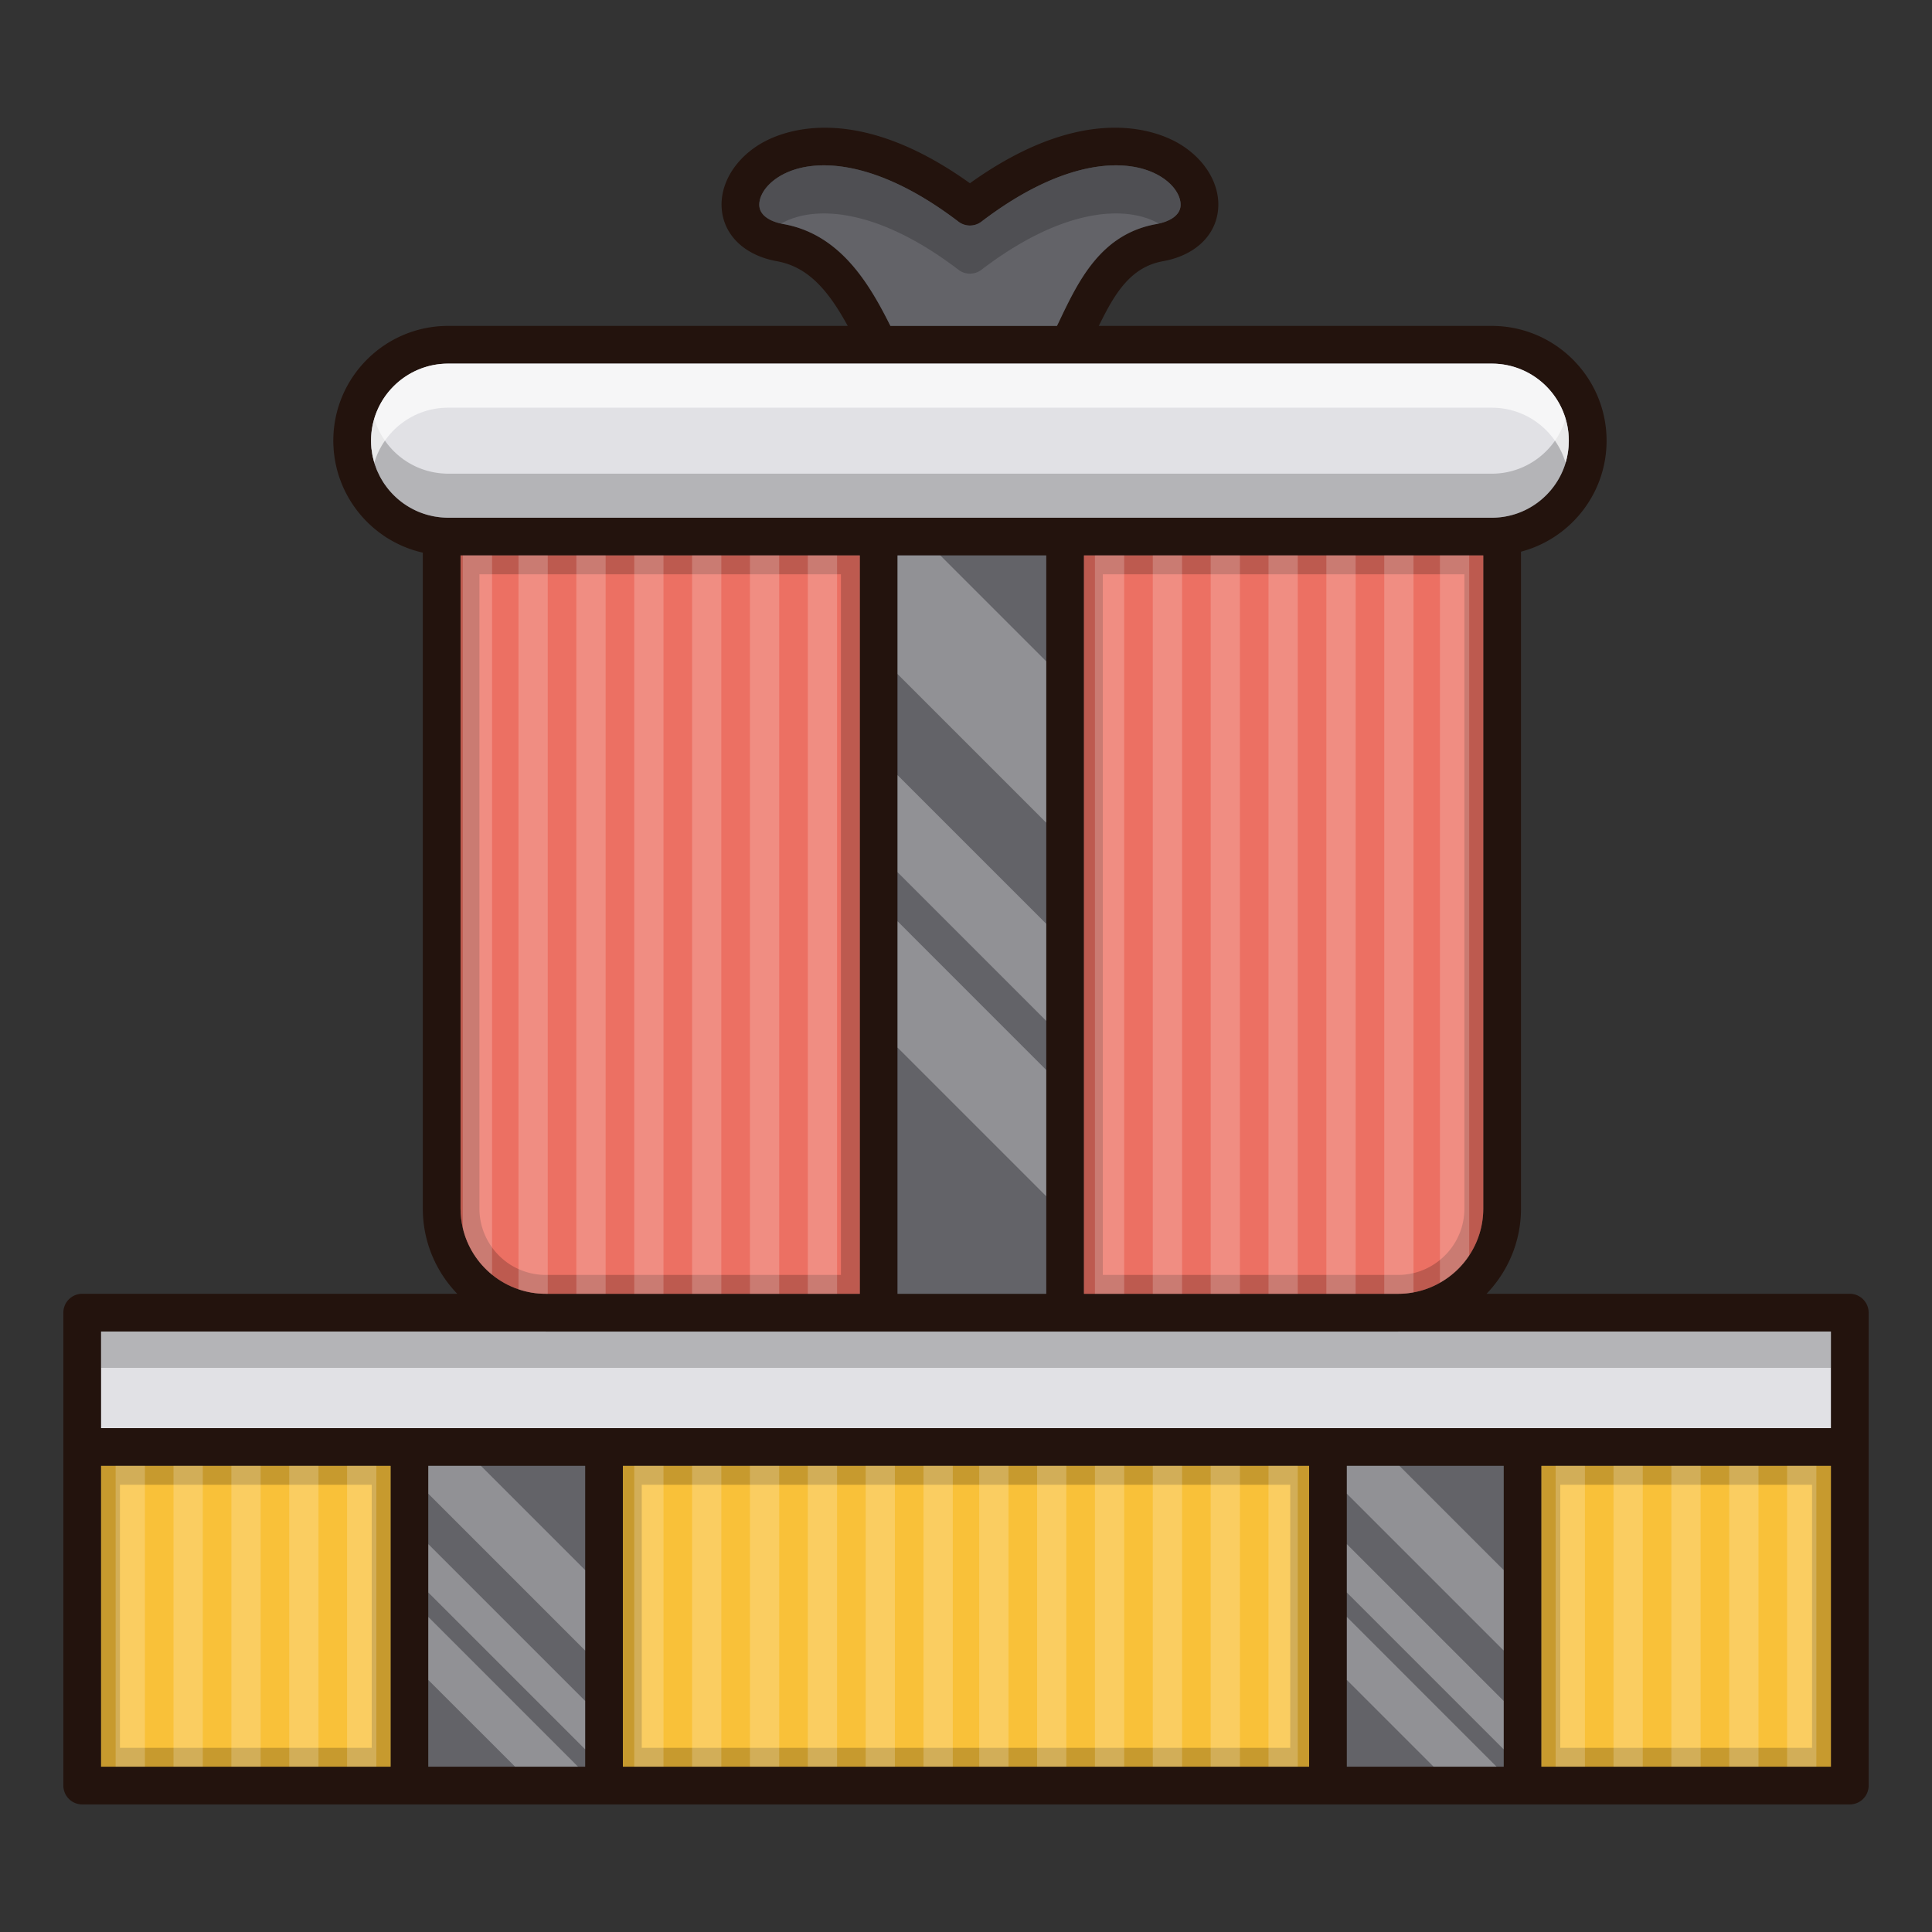 <?xml version="1.0" standalone="no"?><!DOCTYPE svg PUBLIC "-//W3C//DTD SVG 1.1//EN" "http://www.w3.org/Graphics/SVG/1.1/DTD/svg11.dtd"><svg t="1755959141445" class="icon" viewBox="0 0 1024 1024" version="1.1" xmlns="http://www.w3.org/2000/svg" p-id="11915" xmlns:xlink="http://www.w3.org/1999/xlink" width="200" height="200"><rect x="0" y="0" width="1024" height="1024" fill="#333333" stroke="none"/><path d="M980.42 685.74h-192.52c11.28-11.72 18.26-27.64 18.26-45.16V292.4c20.24-5.32 36.42-20.86 42.62-40.76a60.56 60.56 0 0 0 2.74-18.06c0-33.54-27.3-60.84-60.84-60.84H582.4c8.36-17.14 16.76-31.18 33.96-34.28 15.68-2.82 26.48-12.06 28.88-24.72 2.6-13.64-5.06-28.2-19.5-37.12-10.66-6.6-49.54-24-111.66 20.5-62.1-44.48-100.98-27.1-111.66-20.5-14.42 8.92-22.08 23.48-19.48 37.12 2.4 12.66 13.2 21.9 28.86 24.72 17.04 3.06 27.62 16.24 37.52 34.28H237.48c-33.54 0-60.82 27.3-60.82 60.84 0 1.02 0.02 2.06 0.08 3.08l0.06 0.84c0.04 0.72 0.1 1.42 0.16 2.14 0.06 0.52 0.12 1.02 0.2 1.54 0.04 0.46 0.1 0.92 0.16 1.36 0.1 0.66 0.22 1.3 0.34 1.94 0.06 0.3 0.1 0.62 0.16 0.92 0.14 0.74 0.32 1.46 0.48 2.18 0.06 0.2 0.1 0.42 0.14 0.62a81.228 81.228 0 0 0 0.76 2.76c0.24 0.82 0.52 1.64 0.8 2.46 0.02 0.08 0.04 0.14 0.08 0.22 0.3 0.86 0.62 1.7 0.96 2.54 0 0.04 0.02 0.06 0.02 0.08a61.22 61.22 0 0 0 18.18 24.58c0.02 0 0.04 0.02 0.06 0.04 0.7 0.56 1.42 1.14 2.16 1.68 0.04 0.02 0.08 0.04 0.1 0.06 0.72 0.54 1.46 1.06 2.2 1.56l0.18 0.12c0.74 0.48 1.46 0.94 2.2 1.38 0.08 0.06 0.16 0.1 0.22 0.14 1.86 1.1 3.76 2.1 5.74 3.02 0.56 0.26 1.1 0.52 1.66 0.76 0.34 0.12 0.66 0.26 1 0.38 0.56 0.24 1.14 0.48 1.72 0.68 0.36 0.14 0.72 0.26 1.08 0.38 0.56 0.2 1.12 0.4 1.7 0.58 0.38 0.12 0.78 0.22 1.18 0.34 0.54 0.16 1.08 0.32 1.64 0.46 0.44 0.12 0.88 0.22 1.32 0.32l0.7 0.18v347.66c0 17.52 6.96 33.44 18.26 45.16H43.58c-5.52 0-10 4.48-10 10v250.64c0 5.52 4.48 10 10 10h936.84c5.52 0 10-4.48 10-10V695.74c0-5.52-4.48-10-10-10zM415.34 118.78c-7.3-1.32-11.94-4.52-12.76-8.78-0.84-4.44 2.04-11.22 10.36-16.38 17.04-10.52 50.98-9.78 95.08 23.88a10.02 10.02 0 0 0 12.14 0c44.1-33.66 78.04-34.4 95.08-23.88 8.32 5.16 11.2 11.94 10.36 16.38-0.82 4.26-5.48 7.46-12.78 8.78-29.42 5.3-41.18 30-51.56 51.8-0.34 0.72-0.7 1.44-1.04 2.16h-88.28c-10.94-21.86-26.3-48.5-56.6-53.96z m-178.18 155.62c-1.04-0.02-2.06-0.08-3.06-0.16-0.7-0.06-1.4-0.14-2.08-0.24a33.6 33.6 0 0 1-3.9-0.72c-0.64-0.16-1.3-0.32-1.94-0.5-0.62-0.18-1.22-0.38-1.84-0.58-0.62-0.22-1.26-0.44-1.88-0.7-0.6-0.22-1.18-0.48-1.76-0.74a47.82 47.82 0 0 1-3.46-1.78c-0.56-0.32-1.1-0.64-1.62-0.98-0.56-0.36-1.12-0.74-1.68-1.12-0.48-0.34-0.94-0.7-1.42-1.06-0.56-0.44-1.1-0.88-1.64-1.34-0.4-0.36-0.82-0.72-1.22-1.1-0.54-0.52-1.08-1.02-1.58-1.56a41.552 41.552 0 0 1-2.54-2.9c-0.3-0.38-0.58-0.76-0.86-1.14-0.48-0.66-0.96-1.3-1.4-1.98-0.24-0.38-0.48-0.78-0.72-1.18-0.42-0.7-0.84-1.4-1.22-2.14-0.22-0.4-0.4-0.82-0.6-1.24-0.36-0.74-0.72-1.48-1.04-2.24-0.18-0.46-0.34-0.94-0.52-1.42-0.26-0.72-0.54-1.46-0.78-2.22-0.16-0.56-0.28-1.14-0.44-1.72-0.18-0.7-0.36-1.36-0.5-2.06-0.16-0.78-0.26-1.58-0.36-2.38-0.08-0.52-0.18-1.02-0.24-1.56-0.12-1.32-0.2-2.68-0.2-4.06 0-22.52 18.32-40.84 40.84-40.84h553.18c22.52 0 40.82 18.32 40.82 40.84 0 4.22-0.64 8.3-1.82 12.12-5.18 16.62-20.7 28.7-39 28.7H237.16z m549 20v346.18c0 24.88-20.22 45.12-45.1 45.16h-166.54V294.4h211.64z m-231.64 0v391.34h-78.8V294.4h78.8z m-98.8 0v391.34h-166.54c-24.86-0.04-45.08-20.28-45.08-45.16V294.4h211.62zM207.02 936.38H53.58v-159.44h153.44v159.44z m103.12 0h-83.12v-159.44h83.12v159.44z m383.72 0H330.14v-159.44h363.72v159.44z m103.12 0h-83.12v-159.44h83.12v159.44z m173.44 0h-153.44v-159.44h153.44v159.44z m0-179.44H53.58v-51.2h235.6c0.04 0 0.06 0.02 0.08 0.02h451.72c0.04 0 0.06-0.02 0.08-0.02h229.36v51.2z" fill="#23130D" p-id="11916"></path><path d="M625.6 110c-0.82 4.26-5.48 7.46-12.78 8.78-29.42 5.3-41.18 30-51.56 51.8-0.34 0.72-0.7 1.44-1.04 2.16h-88.28c-10.94-21.86-26.3-48.5-56.6-53.96-7.3-1.32-11.94-4.52-12.76-8.78-0.84-4.44 2.04-11.22 10.36-16.38 17.04-10.52 50.98-9.78 95.08 23.88a10.02 10.02 0 0 0 12.14 0c44.1-33.66 78.04-34.4 95.08-23.88 8.32 5.16 11.2 11.94 10.36 16.38z" fill="#636368" p-id="11917"></path><path d="M625.6 110c-0.76 3.98-4.88 7.04-11.38 8.5-17.36-9.86-50.82-8.5-94.06 24.5a10.02 10.02 0 0 1-12.14 0c-43.24-33-76.7-34.36-94.06-24.48-6.5-1.48-10.62-4.54-11.38-8.52-0.84-4.44 2.04-11.22 10.36-16.38 17.04-10.52 50.98-9.78 95.08 23.88a10.02 10.02 0 0 0 12.14 0c44.1-33.66 78.04-34.4 95.08-23.88 8.32 5.16 11.2 11.94 10.36 16.38z" opacity=".2" p-id="11918"></path><path d="M831.5 233.58c0 4.22-0.64 8.3-1.82 12.12-5.18 16.62-20.7 28.7-39 28.7H237.16c-1.04-0.02-2.06-0.08-3.06-0.16-0.7-0.06-1.4-0.14-2.08-0.24a33.6 33.6 0 0 1-3.9-0.72c-0.64-0.16-1.3-0.32-1.94-0.5-0.62-0.18-1.22-0.38-1.84-0.58-0.62-0.22-1.26-0.44-1.88-0.7-0.6-0.22-1.18-0.48-1.76-0.74a47.82 47.82 0 0 1-3.46-1.78c-0.56-0.32-1.1-0.64-1.62-0.98-0.56-0.36-1.12-0.74-1.68-1.12-0.48-0.34-0.94-0.7-1.42-1.06-0.56-0.44-1.1-0.88-1.64-1.34-0.4-0.36-0.82-0.72-1.22-1.1-0.54-0.52-1.08-1.02-1.58-1.56a41.552 41.552 0 0 1-2.54-2.9c-0.3-0.38-0.58-0.76-0.86-1.14-0.48-0.66-0.96-1.3-1.4-1.98-0.24-0.38-0.48-0.78-0.72-1.18-0.42-0.7-0.84-1.4-1.22-2.14-0.22-0.4-0.4-0.82-0.6-1.24-0.36-0.74-0.72-1.48-1.04-2.24-0.18-0.46-0.34-0.94-0.52-1.42-0.26-0.72-0.54-1.46-0.78-2.22-0.16-0.56-0.28-1.14-0.44-1.72-0.18-0.7-0.36-1.36-0.5-2.06-0.16-0.78-0.26-1.58-0.36-2.38-0.08-0.52-0.18-1.02-0.24-1.56-0.12-1.32-0.2-2.68-0.2-4.06 0-22.52 18.32-40.84 40.84-40.84h553.18c22.52 0 40.82 18.32 40.82 40.84z" fill="#E1E1E5" p-id="11919"></path><path d="M831.5 233.58c0 4.22-0.64 8.3-1.82 12.12-5.18 16.62-20.7 28.7-39 28.7H237.16c-1.04-0.02-2.06-0.08-3.06-0.16-0.7-0.06-1.4-0.14-2.08-0.24a33.6 33.6 0 0 1-3.9-0.72c-0.64-0.16-1.3-0.32-1.94-0.5-0.62-0.18-1.22-0.38-1.84-0.58-0.62-0.22-1.26-0.44-1.88-0.7-0.6-0.22-1.18-0.48-1.76-0.74a47.82 47.82 0 0 1-3.46-1.78c-0.56-0.32-1.1-0.64-1.62-0.98-0.56-0.36-1.12-0.74-1.68-1.12-0.48-0.34-0.94-0.7-1.42-1.06-0.56-0.44-1.1-0.88-1.64-1.34-0.4-0.36-0.82-0.72-1.22-1.1-0.54-0.52-1.08-1.02-1.58-1.56a41.552 41.552 0 0 1-2.54-2.9c-0.3-0.38-0.58-0.76-0.86-1.14-0.48-0.66-0.96-1.3-1.4-1.98-0.24-0.38-0.48-0.78-0.72-1.18-0.42-0.7-0.84-1.4-1.22-2.14-0.22-0.4-0.4-0.82-0.6-1.24-0.36-0.74-0.72-1.48-1.04-2.24-0.18-0.46-0.34-0.94-0.52-1.42-0.26-0.72-0.54-1.46-0.78-2.22-0.16-0.56-0.28-1.14-0.44-1.72-0.18-0.7-0.36-1.36-0.5-2.06-0.16-0.78-0.26-1.58-0.36-2.38-0.08-0.52-0.18-1.02-0.24-1.56-0.12-1.32-0.2-2.68-0.2-4.06 0-4.06 0.6-7.98 1.72-11.68 0 0.04 0 0.08 0.02 0.12 0.24 0.76 0.52 1.5 0.78 2.22 0.18 0.48 0.34 0.96 0.52 1.42 0.32 0.76 0.68 1.5 1.04 2.24 0.2 0.42 0.38 0.84 0.6 1.24 0.38 0.74 0.8 1.44 1.22 2.14 0.24 0.4 0.48 0.8 0.72 1.18 0.44 0.68 0.92 1.32 1.4 1.98 0.28 0.38 0.56 0.76 0.86 1.14a41.552 41.552 0 0 0 2.54 2.9c0.5 0.54 1.04 1.04 1.58 1.56 0.4 0.38 0.82 0.74 1.22 1.1 0.54 0.46 1.08 0.9 1.64 1.34 0.48 0.36 0.94 0.72 1.42 1.06 0.56 0.38 1.12 0.76 1.68 1.12 0.52 0.34 1.06 0.66 1.62 0.98a45.948 45.948 0 0 0 3.46 1.78c0.58 0.26 1.16 0.52 1.76 0.74 0.62 0.26 1.26 0.48 1.88 0.7 0.62 0.2 1.22 0.4 1.84 0.58 0.64 0.18 1.3 0.34 1.94 0.5a33.6 33.6 0 0 0 3.9 0.72c0.68 0.1 1.38 0.18 2.08 0.24 1 0.08 2.02 0.14 3.06 0.16h553.52c18.3 0 33.82-12.08 39-28.7l0.12-0.42c1.1 3.68 1.7 7.6 1.7 11.64z" opacity=".2" p-id="11920"></path><path d="M831.5 233.58c0 4.06-0.6 8-1.7 11.7-5.02-16.88-20.64-29.2-39.12-29.2H237.5c-18.46 0-34.1 12.3-39.12 29.16-0.16-0.52-0.28-1.06-0.42-1.6-0.18-0.7-0.36-1.36-0.5-2.06-0.16-0.78-0.26-1.58-0.36-2.38-0.08-0.52-0.18-1.02-0.24-1.56-0.12-1.32-0.2-2.68-0.2-4.06 0-22.52 18.32-40.84 40.84-40.84h553.18c22.52 0 40.82 18.32 40.82 40.84z" fill="#FFFFFF" opacity=".7" p-id="11921"></path><path d="M816.98 776.94h153.44v159.44h-153.44z" fill="#F9C139" p-id="11922"></path><path d="M713.86 776.94h83.12v159.44h-83.12z" fill="#636368" p-id="11923"></path><path d="M786.16 294.4v346.18c0 9.16-2.74 17.7-7.46 24.82a45 45 0 0 1-15.5 14.48c-4.28 2.44-9 4.2-14.02 5.1-2.64 0.5-5.34 0.76-8.12 0.76h-166.54V294.4h211.64z" fill="#EC7063" p-id="11924"></path><path d="M475.72 294.4h78.8v391.34h-78.8z" fill="#636368" p-id="11925"></path><path d="M455.72 294.4v391.34h-166.54c-5.02 0-9.86-0.84-14.36-2.38-5.16-1.74-9.9-4.38-14.02-7.74-7.62-6.2-13.2-14.86-15.5-24.74-0.78-3.3-1.2-6.76-1.2-10.3V294.4h211.62z" fill="#EC7063" p-id="11926"></path><path d="M970.42 705.74v51.2H53.58v-51.2h235.6c0.04 0 0.06 0.02 0.08 0.02h451.72c0.04 0 0.06-0.02 0.08-0.02h229.36z" fill="#E1E1E5" p-id="11927"></path><path d="M970.42 705.74v19.26H53.58v-19.26h235.6c0.04 0 0.06 0.008 0.08 0.008h451.72c0.04 0 0.06-0.008 0.08-0.008h229.36z" opacity=".2" p-id="11928"></path><path d="M53.58 776.94h153.44v159.44H53.58z" fill="#F9C139" p-id="11929"></path><path d="M227.02 776.94h83.12v159.44h-83.12z" fill="#636368" p-id="11930"></path><path d="M330.14 776.94h363.72v159.44H330.14z" fill="#F9C139" p-id="11931"></path><path d="M960.42 786.94v139.44h-133.44v-139.44h133.44m10-10h-153.44v159.44h153.44v-159.44zM776.16 304.4v336.18c0 6.904-2.004 13.576-5.816 19.324a35.118 35.118 0 0 1-12.098 11.288 34.048 34.048 0 0 1-10.928 3.962 33.744 33.744 0 0 1-6.26 0.586h-156.54V304.4h191.642m10-10H574.52v391.34h166.54c2.78 0 5.48-0.26 8.12-0.76 5.02-0.9 9.74-2.66 14.02-5.1a45 45 0 0 0 15.5-14.48c4.72-7.12 7.46-15.66 7.46-24.82V294.4zM445.72 304.4v371.34h-156.54a34.34 34.34 0 0 1-11.164-1.856 34.73 34.73 0 0 1-10.904-6.022 35.314 35.314 0 0 1-12.08-19.284 34.844 34.844 0 0 1-0.932-8V304.4h191.62m10-10H244.1v346.18c0 3.54 0.42 7 1.2 10.3 2.3 9.88 7.88 18.54 15.5 24.74 4.12 3.36 8.86 6 14.02 7.74 4.5 1.54 9.34 2.38 14.36 2.38h166.54V294.4zM197.02 786.94v139.44H63.58v-139.44h133.44m10-10H53.58v159.44h153.44v-159.44zM683.86 786.94v139.44H340.14v-139.44h343.72m10-10H330.14v159.44h363.72v-159.44z" opacity=".2" p-id="11932"></path><path d="M61.3 776.94h15.5v159.44h-15.5zM91.96 776.94h15.52v159.44h-15.52zM122.64 776.94h15.5v159.44h-15.5zM153.3 776.94h15.5v159.44h-15.5zM183.96 776.94h15.52v159.44h-15.52zM260.8 294.4v381.22c-7.62-6.2-13.2-14.86-15.5-24.74V294.4h15.5z" fill="#FFFFFF" opacity=".2" p-id="11933"></path><path d="M290.32 294.4v391.34h-1.14c-5.02 0-9.86-0.84-14.36-2.38V294.4h15.5zM305.48 294.4h15.52v391.34h-15.52zM336.16 294.4h15.5v391.34h-15.5zM336.16 776.94h15.5v159.44h-15.5zM366.82 294.4h15.5v391.34h-15.5zM366.82 776.94h15.5v159.44h-15.5zM397.48 294.4h15.52v391.34h-15.52zM397.48 776.94h15.52v159.44h-15.52zM428.16 294.4h15.5v391.34h-15.5zM428.16 776.94h15.5v159.44h-15.5zM458.82 776.94h15.5v159.44h-15.5zM489.48 776.94h15.52v159.44h-15.52z" fill="#FFFFFF" opacity=".2" p-id="11934"></path><path d="M519 776.94h15.52v159.44h-15.52zM549.68 776.94h15.5v159.44h-15.5zM580.34 294.4h15.5v391.34h-15.5zM580.34 776.94h15.5v159.44h-15.5zM611 294.4h15.52v391.34h-15.52zM611 776.94h15.52v159.44h-15.52zM641.68 294.4h15.5v391.34h-15.5zM641.68 776.94h15.5v159.44h-15.5zM672.34 294.4h15.5v391.34h-15.5zM672.34 776.94h15.5v159.44h-15.5zM703 294.4h15.52v391.34h-15.52zM749.18 294.4v390.58c-2.64 0.5-5.34 0.76-8.12 0.76h-7.38V294.4h15.5z" fill="#FFFFFF" opacity=".2" p-id="11935"></path><path d="M778.7 294.4v371a45 45 0 0 1-15.5 14.48V294.4h15.5zM824.52 776.94h15.52v159.44h-15.52zM855.2 776.94h15.5v159.44h-15.5zM885.86 776.94h15.5v159.44h-15.5zM916.52 776.94h15.52v159.44h-15.52zM947.2 776.94h15.5v159.44h-15.5z" fill="#FFFFFF" opacity=".2" p-id="11936"></path><path d="M793.2 936.38h-33.36l-45.98-45.96v-33.4zM796.98 901.54v25.64l-83.12-83.12v-25.64zM796.98 832.18v42.64l-83.12-83.12v-14.76h27.88z" fill="#FFFFFF" opacity=".3" p-id="11937"></path><path d="M306.36 936.38H273l-45.98-45.96v-33.4zM310.14 901.54v25.64l-83.12-83.12v-25.64zM310.14 832.18v42.64l-83.12-83.12v-14.76h27.88z" fill="#FFFFFF" opacity=".3" p-id="11938"></path><path d="M554.52 567.1v66.92l-78.8-78.8v-66.94zM554.52 489.64v51.44l-78.8-78.8v-51.44zM554.52 350.52v85.52l-78.8-78.8V294.4h22.68z" fill="#FFFFFF" opacity=".3" p-id="11939"></path></svg>